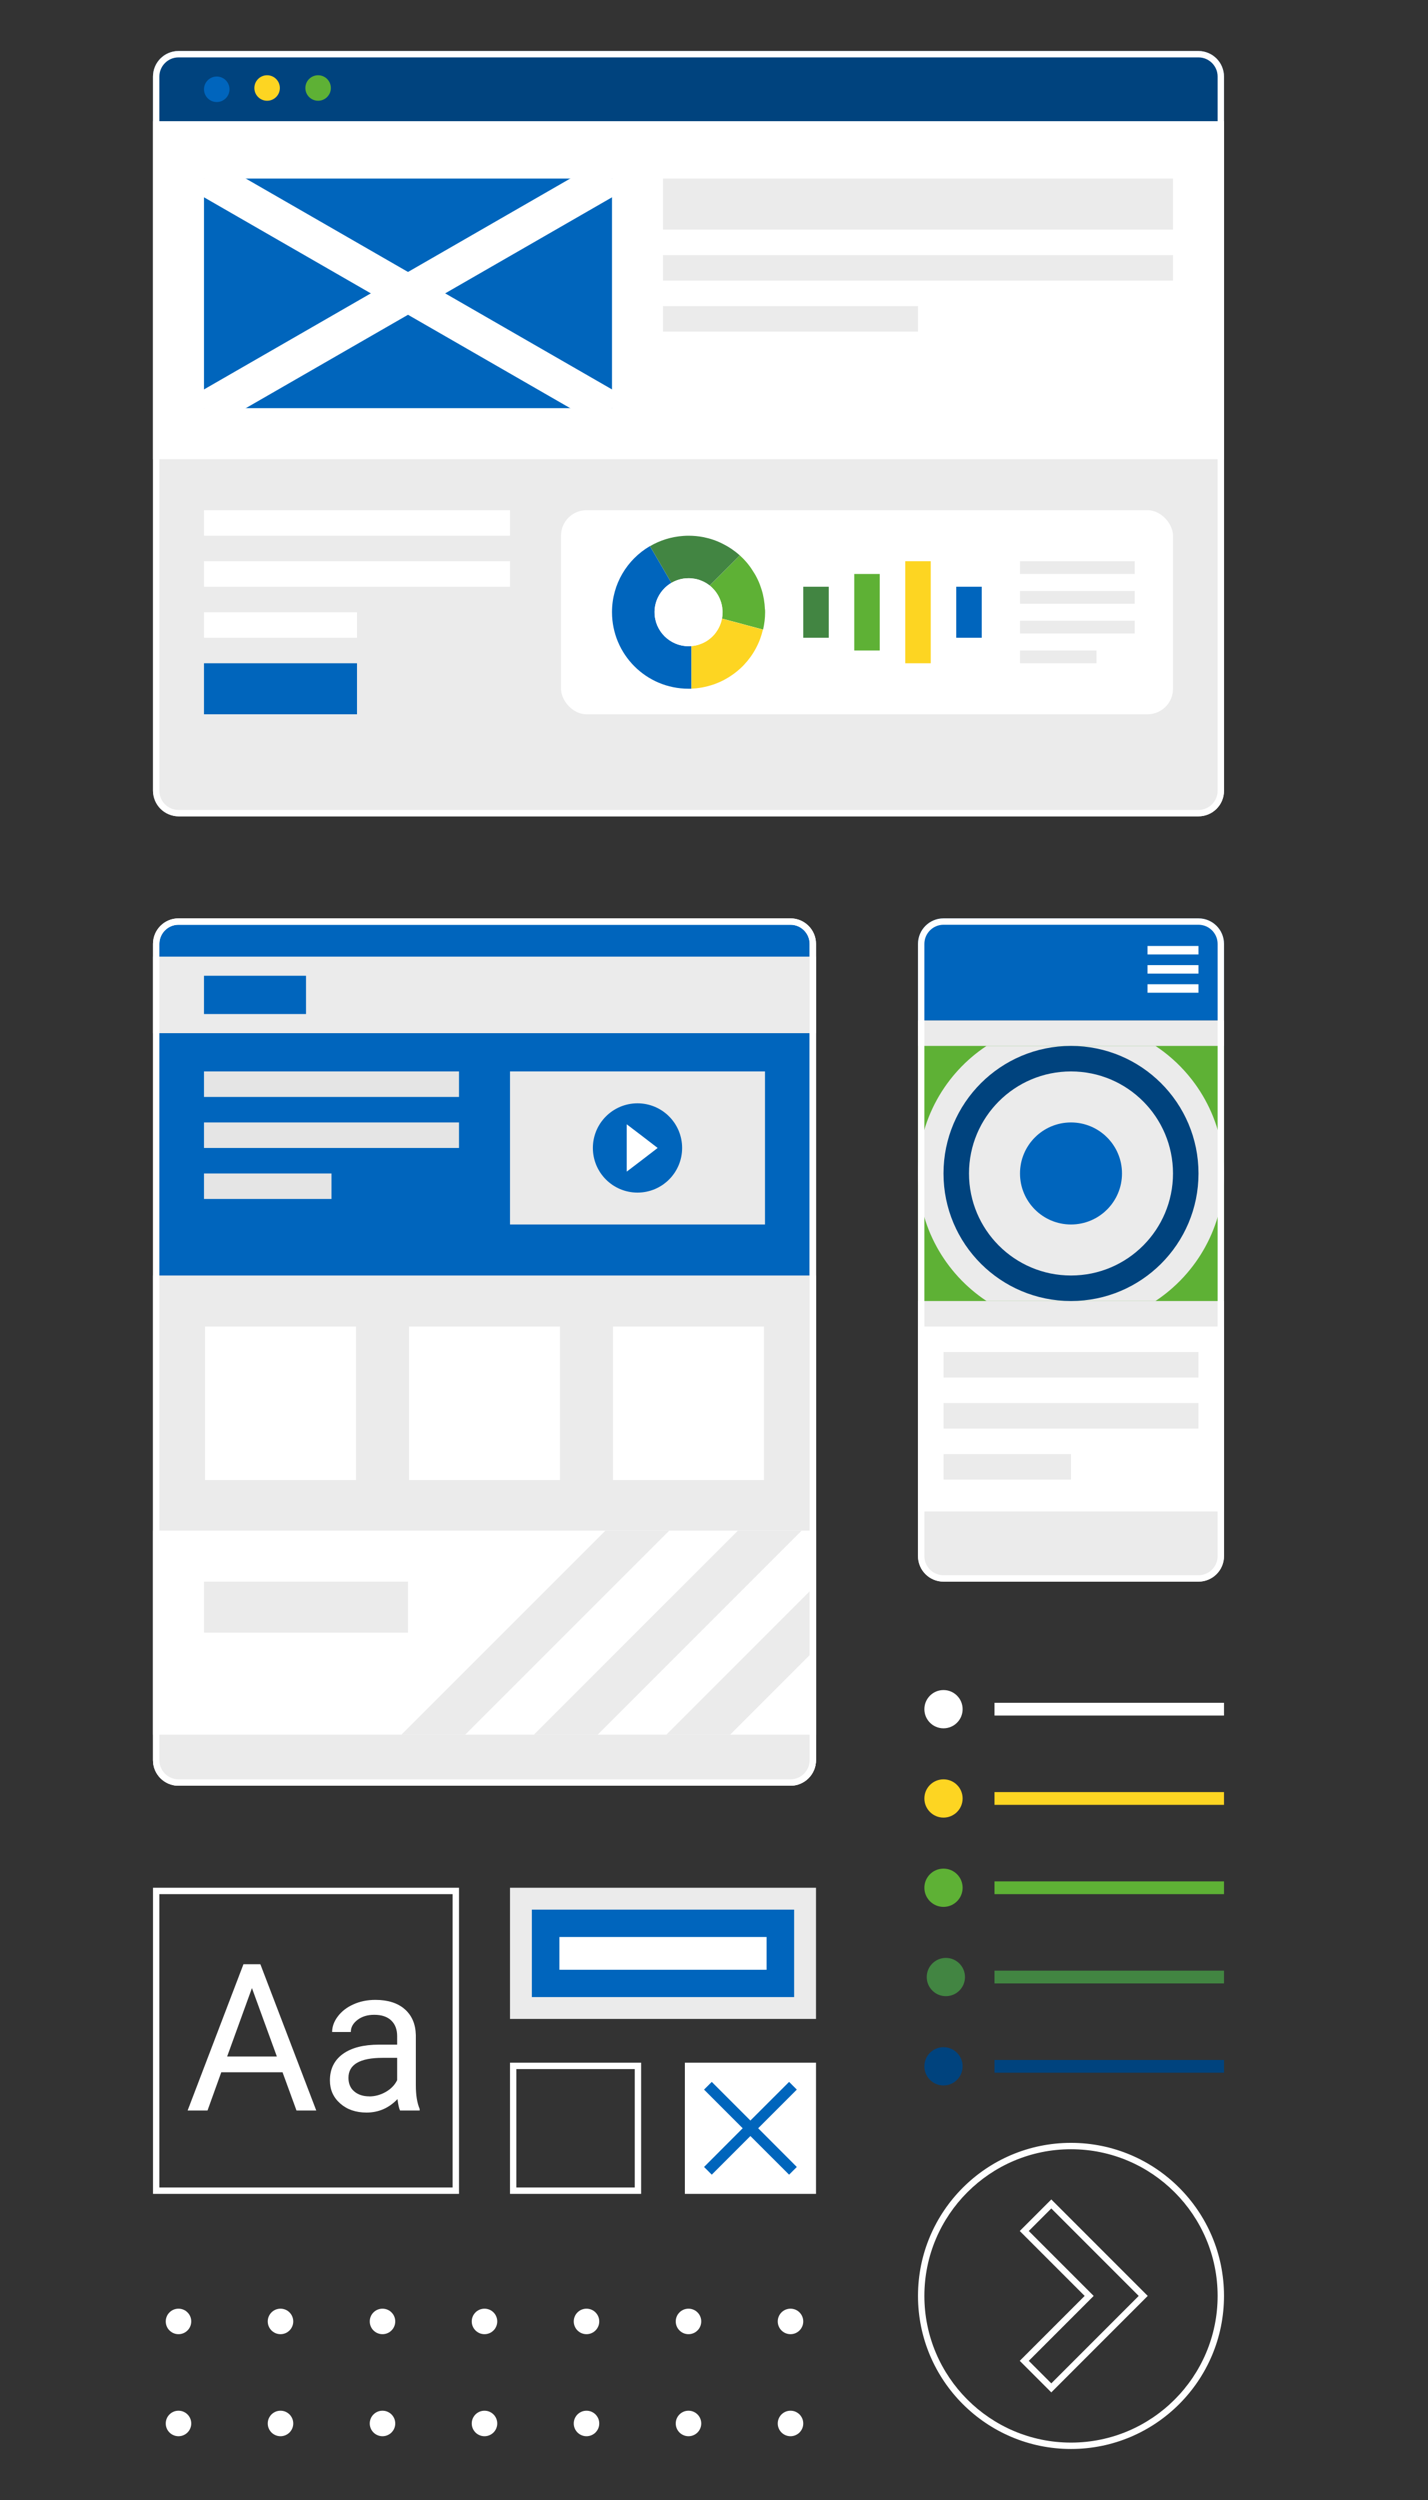 <?xml version="1.0" encoding="UTF-8"?><svg id="New_large" xmlns="http://www.w3.org/2000/svg" viewBox="0 0 224 392"><rect x="0" y="0" width="224" height="392" fill="#333333" stroke="none"/><defs><style>.cls-1{fill:#00437e;}.cls-2{fill:#0065bd;}.cls-3{fill:#0065bc;}.cls-4{fill:#ebebeb;}.cls-5{fill:#eaeaea;}.cls-6{fill:#fff;}.cls-7{fill:#e5e5e5;}.cls-8{fill:#fdd522;}.cls-9{fill:#428542;}.cls-10{fill:#5eb135;}.cls-11{fill:none;stroke:#fff;stroke-miterlimit:10;}</style></defs><g><path class="cls-6" d="M71,297v46H25v-46h46m1-1H24v48h48v-48h0Z"/><g id="Text"><path class="cls-6" d="M44.32,324.93h-9.61l-2.16,6h-3.12l8.76-22.94h2.65l8.77,22.94h-3.1l-2.19-6Zm-8.69-2.47h7.8l-3.91-10.73-3.89,10.73Z"/><path class="cls-6" d="M62.76,330.94c-.17-.34-.3-.93-.41-1.8-1.35,1.41-2.97,2.11-4.85,2.11-1.68,0-3.06-.47-4.14-1.43-1.08-.95-1.61-2.16-1.61-3.61,0-1.77,.67-3.15,2.02-4.14,1.35-.98,3.25-1.47,5.69-1.47h2.84v-1.34c0-1.02-.3-1.83-.91-2.43-.61-.6-1.51-.91-2.69-.91-1.04,0-1.91,.26-2.61,.79-.7,.53-1.06,1.16-1.06,1.91h-2.93c0-.85,.3-1.67,.91-2.47,.6-.79,1.42-1.42,2.46-1.88,1.03-.46,2.17-.69,3.41-.69,1.96,0,3.5,.49,4.62,1.47,1.11,.98,1.69,2.33,1.73,4.06v7.84c0,1.56,.2,2.81,.6,3.73v.25h-3.06Zm-4.84-2.22c.91,0,1.78-.24,2.6-.71,.82-.47,1.41-1.09,1.78-1.84v-3.5h-2.28c-3.57,0-5.36,1.05-5.36,3.13,0,.91,.3,1.63,.91,2.14s1.39,.77,2.35,.77Z"/></g></g><g id="Page_nav"><path class="cls-6" d="M168,337c12.68,0,23,10.32,23,23s-10.32,23-23,23-23-10.32-23-23,10.32-23,23-23m0-1c-13.25,0-24,10.75-24,24s10.75,24,24,24,24-10.75,24-24-10.75-24-24-24h0Z"/><polygon class="cls-11" points="164.91 374.42 160.67 370.18 170.85 360 160.67 349.82 164.91 345.58 179.33 360 164.91 374.42"/></g><g><circle class="cls-6" cx="28" cy="364" r="2"/><circle class="cls-6" cx="28" cy="380" r="2"/><circle class="cls-6" cx="44" cy="364" r="2"/><circle class="cls-6" cx="44" cy="380" r="2"/><circle class="cls-6" cx="60" cy="364" r="2"/><circle class="cls-6" cx="60" cy="380" r="2"/><circle class="cls-6" cx="76" cy="364" r="2"/><circle class="cls-6" cx="76" cy="380" r="2"/><circle class="cls-6" cx="92" cy="364" r="2"/><circle class="cls-6" cx="92" cy="380" r="2"/><circle class="cls-6" cx="108" cy="364" r="2"/><circle class="cls-6" cx="108" cy="380" r="2"/><circle class="cls-6" cx="124" cy="364" r="2"/><circle class="cls-6" cx="124" cy="380" r="2"/></g><g id="Desktop"><rect class="cls-4" x="24" y="8" width="168" height="120" rx="4" ry="4"/><rect class="cls-6" x="24" y="19" width="168" height="53"/><rect class="cls-3" x="32" y="104" width="24" height="8"/><rect class="cls-6" x="32" y="80" width="48" height="4"/><rect class="cls-6" x="32" y="88" width="48" height="4"/><rect class="cls-6" x="32" y="96" width="24" height="4"/><g><g><rect class="cls-4" x="104" y="28" width="80" height="8"/><g><rect class="cls-4" x="104" y="40" width="80" height="4"/><rect class="cls-4" x="104" y="48" width="40" height="4"/></g></g><rect class="cls-3" x="32" y="28" width="64" height="36"/></g><polygon class="cls-6" points="94.62 66.98 30.91 30.31 33.38 25.02 97.09 61.69 94.62 66.98"/><path class="cls-1" d="M28,8H188c2.21,0,4,1.79,4,4v7H24v-7c0-2.21,1.79-4,4-4Z"/><polygon class="cls-6" points="33.38 66.98 30.91 61.69 94.62 25.02 97.09 30.31 33.38 66.98"/><circle class="cls-2" cx="34" cy="14" r="2"/><path class="cls-6" d="M188,9c1.65,0,3,1.35,3,3V124c0,1.65-1.35,3-3,3H28c-1.65,0-3-1.35-3-3V12c0-1.65,1.35-3,3-3H188m0-1H28c-2.21,0-4,1.79-4,4V124c0,2.21,1.79,4,4,4H188c2.21,0,4-1.79,4-4V12c0-2.21-1.79-4-4-4h0Z"/><circle class="cls-8" cx="41.9" cy="13.8" r="2"/><circle class="cls-10" cx="49.9" cy="13.8" r="2"/><rect class="cls-6" x="88" y="80" width="96" height="32" rx="4" ry="4"/><rect class="cls-4" x="160" y="88" width="18" height="2"/><g id="Pie"><g><path class="cls-10" d="M119.99,95.57c-.04-1.09-.22-2.15-.53-3.14-.32-1.03-.76-2-1.35-2.88-.56-.92-1.26-1.74-2.06-2.46l-4.72,4.72c.38,.32,.71,.66,1,1.05,.28,.39,.51,.81,.68,1.28,.17,.44,.28,.92,.31,1.41,.03,.15,.03,.29,.03,.44,0,.33-.03,.67-.09,.99,0,0,0,0,0,.01l6.44,1.73c.2-.88,.32-1.8,.32-2.74,0-.14,0-.28-.01-.42Z"/><path class="cls-2" d="M108.46,101.31v6.68c-.15,0-.31,0-.47,0-6.62,0-11.99-5.37-11.99-12.01,0-4.42,2.39-8.27,5.95-10.35l3.36,5.76c-1.57,.93-2.64,2.65-2.64,4.6,0,2.95,2.4,5.33,5.33,5.33,.16,0,.31-.01,.46-.02Z"/><path class="cls-8" d="M113.24,97c-.08,.48-.24,.92-.44,1.33-.21,.43-.47,.81-.76,1.16-.31,.35-.65,.65-1.04,.92-.36,.25-.77,.45-1.2,.6-.41,.16-.85,.25-1.31,.29,0,0-.02,0-.03,0v6.68c1.06-.04,2.08-.22,3.04-.52,.99-.29,1.95-.73,2.81-1.27,.89-.55,1.71-1.21,2.42-1.97,.71-.76,1.34-1.62,1.83-2.55,.5-.92,.87-1.9,1.11-2.94l-6.44-1.73Z"/><path class="cls-9" d="M116.04,87.09l-4.72,4.72h0c-.39-.3-.8-.56-1.27-.74-.44-.19-.92-.31-1.43-.36-.2-.03-.4-.04-.61-.04-.29,0-.57,.02-.84,.06-.66,.11-1.29,.33-1.85,.67l-3.36-5.76c1.56-.91,3.34-1.48,5.24-1.61,.27-.02,.54-.03,.8-.03,.82,0,1.62,.08,2.38,.23,1.07,.22,2.09,.57,3.03,1.06,.96,.48,1.85,1.09,2.64,1.8Z"/></g><path class="cls-6" d="M102.67,96c0-2.65,1.96-4.87,4.49-5.27,.27-.04,.55-.07,.84-.07,.21,0,.41,.01,.61,.04,.51,.05,.99,.17,1.43,.36,.47,.19,.88,.44,1.27,.73,.39,.32,.72,.67,1.01,1.07,.28,.39,.51,.81,.68,1.28,.17,.44,.28,.92,.31,1.41,.03,.15,.03,.29,.03,.44,0,.33-.03,.67-.09,.99-.08,.48-.24,.93-.44,1.35-.21,.43-.47,.81-.76,1.16-.31,.35-.65,.65-1.04,.92-.36,.25-.77,.45-1.2,.6-.41,.16-.85,.25-1.31,.29-.16,.01-.32,.03-.49,.03-2.93,0-5.33-2.39-5.33-5.33Z"/></g><g><rect class="cls-9" x="126" y="92" width="4" height="8"/><rect class="cls-10" x="134" y="90" width="4" height="12"/><rect class="cls-8" x="142" y="88" width="4" height="16"/><rect class="cls-2" x="150" y="92" width="4" height="8"/></g><rect class="cls-4" x="160" y="92.67" width="18" height="2"/><rect class="cls-4" x="160" y="97.33" width="18" height="2"/><rect class="cls-4" x="160" y="102" width="12" height="2"/></g><g id="Tablet"><g><rect class="cls-2" x="24.5" y="144.5" width="103" height="135" rx="3.5" ry="3.5"/><path class="cls-6" d="M124,145c1.65,0,3,1.35,3,3v128c0,1.65-1.35,3-3,3H28c-1.65,0-3-1.35-3-3V148c0-1.65,1.35-3,3-3H124m0-1H28c-2.21,0-4,1.79-4,4v128c0,2.21,1.79,4,4,4H124c2.21,0,4-1.79,4-4V148c0-2.21-1.79-4-4-4h0Z"/></g><rect class="cls-4" x="24" y="150" width="104" height="12"/><path class="cls-4" d="M24,200h104v76c0,2.21-1.79,4-4,4H28c-2.21,0-4-1.79-4-4v-76h0Z"/><rect class="cls-6" x="24" y="240" width="104" height="32"/><g><polygon class="cls-4" points="104.98 240 72.97 272 62.96 272 94.97 240 104.98 240"/><polygon class="cls-4" points="125.75 240 93.75 272 83.74 272 115.75 240 125.75 240"/><polygon class="cls-4" points="127.04 249.48 127.04 259.49 114.53 272 104.52 272 127.04 249.48"/></g><rect class="cls-6" x="32.16" y="208" width="23.68" height="24.07"/><rect class="cls-6" x="96.16" y="208" width="23.68" height="24.07"/><rect class="cls-6" x="64.16" y="208" width="23.68" height="24.07"/><rect class="cls-2" x="32" y="153" width="16" height="6"/><rect class="cls-7" x="32" y="168" width="40" height="4"/><rect class="cls-7" x="32" y="176" width="40" height="4"/><rect class="cls-5" x="80" y="168" width="40" height="24"/><g><circle class="cls-3" cx="100" cy="180" r="7"/><polygon class="cls-6" points="98.31 176.29 98.31 180 98.31 183.71 100.74 181.86 103.16 180 100.74 178.14 98.31 176.29"/></g><rect class="cls-4" x="32" y="248" width="32" height="8"/><rect class="cls-7" x="32" y="184" width="20" height="4"/><path class="cls-6" d="M124,145c1.65,0,3,1.35,3,3v128c0,1.65-1.35,3-3,3H28c-1.65,0-3-1.35-3-3V148c0-1.65,1.35-3,3-3H124m0-1H28c-2.21,0-4,1.79-4,4v128c0,2.21,1.79,4,4,4H124c2.21,0,4-1.79,4-4V148c0-2.21-1.79-4-4-4h0Z"/></g><g id="Mobile"><path class="cls-2" d="M192,160h-48v-12c0-2.21,1.79-4,4-4h40c2.21,0,4,1.79,4,4v12Z"/><path class="cls-4" d="M144,160h48v84c0,2.21-1.79,4-4,4h-40c-2.21,0-4-1.79-4-4v-84h0Z"/><g><rect class="cls-10" x="144" y="164" width="48" height="40"/><g><path class="cls-4" d="M192,184c0,8.35-4.27,15.71-10.75,20h-26.5c-6.48-4.29-10.75-11.65-10.75-20s4.27-15.71,10.75-20h26.5c6.48,4.29,10.75,11.65,10.75,20Z"/><circle class="cls-1" cx="168" cy="184" r="20"/><circle class="cls-4" cx="168" cy="184" r="16"/><circle class="cls-4" cx="168" cy="184" r="12"/><circle class="cls-2" cx="168" cy="184" r="8"/></g></g><g id="Outline"><path class="cls-6" d="M188,145c1.65,0,3,1.35,3,3v96c0,1.65-1.35,3-3,3h-40c-1.65,0-3-1.35-3-3v-96c0-1.65,1.35-3,3-3h40m0-1h-40c-2.21,0-4,1.79-4,4v96c0,2.21,1.79,4,4,4h40c2.21,0,4-1.79,4-4v-96c0-2.21-1.79-4-4-4h0Z"/></g><rect class="cls-6" x="144" y="208" width="48" height="29"/><rect class="cls-4" x="148" y="212" width="40" height="4"/><rect class="cls-4" x="148" y="220" width="40" height="4"/><rect class="cls-4" x="148" y="228" width="20" height="4"/><g><rect class="cls-6" x="180" y="148.33" width="8" height="1.33"/><rect class="cls-6" x="180" y="151.33" width="8" height="1.33"/><rect class="cls-6" x="180" y="154.33" width="8" height="1.33"/></g></g><g><g><circle class="cls-6" cx="148" cy="268" r="3"/><rect class="cls-6" x="156" y="267" width="36" height="2"/></g><g><circle class="cls-8" cx="148" cy="282" r="3"/><rect class="cls-8" x="156" y="281" width="36" height="2"/></g><g><circle class="cls-10" cx="148" cy="296" r="3"/><rect class="cls-10" x="156" y="295" width="36" height="2"/></g><g><circle class="cls-9" cx="148.37" cy="310" r="3"/><rect class="cls-9" x="156" y="309" width="36" height="2"/></g><g><circle class="cls-1" cx="148" cy="324" r="3"/><rect class="cls-1" x="156" y="323" width="36" height="2"/></g></g><g><g><g><rect class="cls-6" x="107.43" y="323.43" width="20.57" height="20.57" transform="translate(235.43 667.43) rotate(-180)"/><polygon class="cls-3" points="124.99 339.78 123.78 340.99 117.71 334.93 111.65 340.99 110.44 339.78 116.5 333.71 110.44 327.65 111.65 326.44 117.71 332.5 123.78 326.44 124.99 327.65 118.93 333.71 124.99 339.78"/></g><path class="cls-6" d="M99.57,324.43v18.57h-18.57v-18.57h18.57m1-1h-20.57v20.57h20.57v-20.57h0Z"/></g><rect class="cls-4" x="80" y="296" width="48" height="20.57" transform="translate(208 612.57) rotate(180)"/><rect class="cls-2" x="83.43" y="299.43" width="41.14" height="13.71" transform="translate(208 612.57) rotate(180)"/><rect class="cls-6" x="87.75" y="303.71" width="32.5" height="5.14" transform="translate(208 612.57) rotate(180)"/></g></svg>